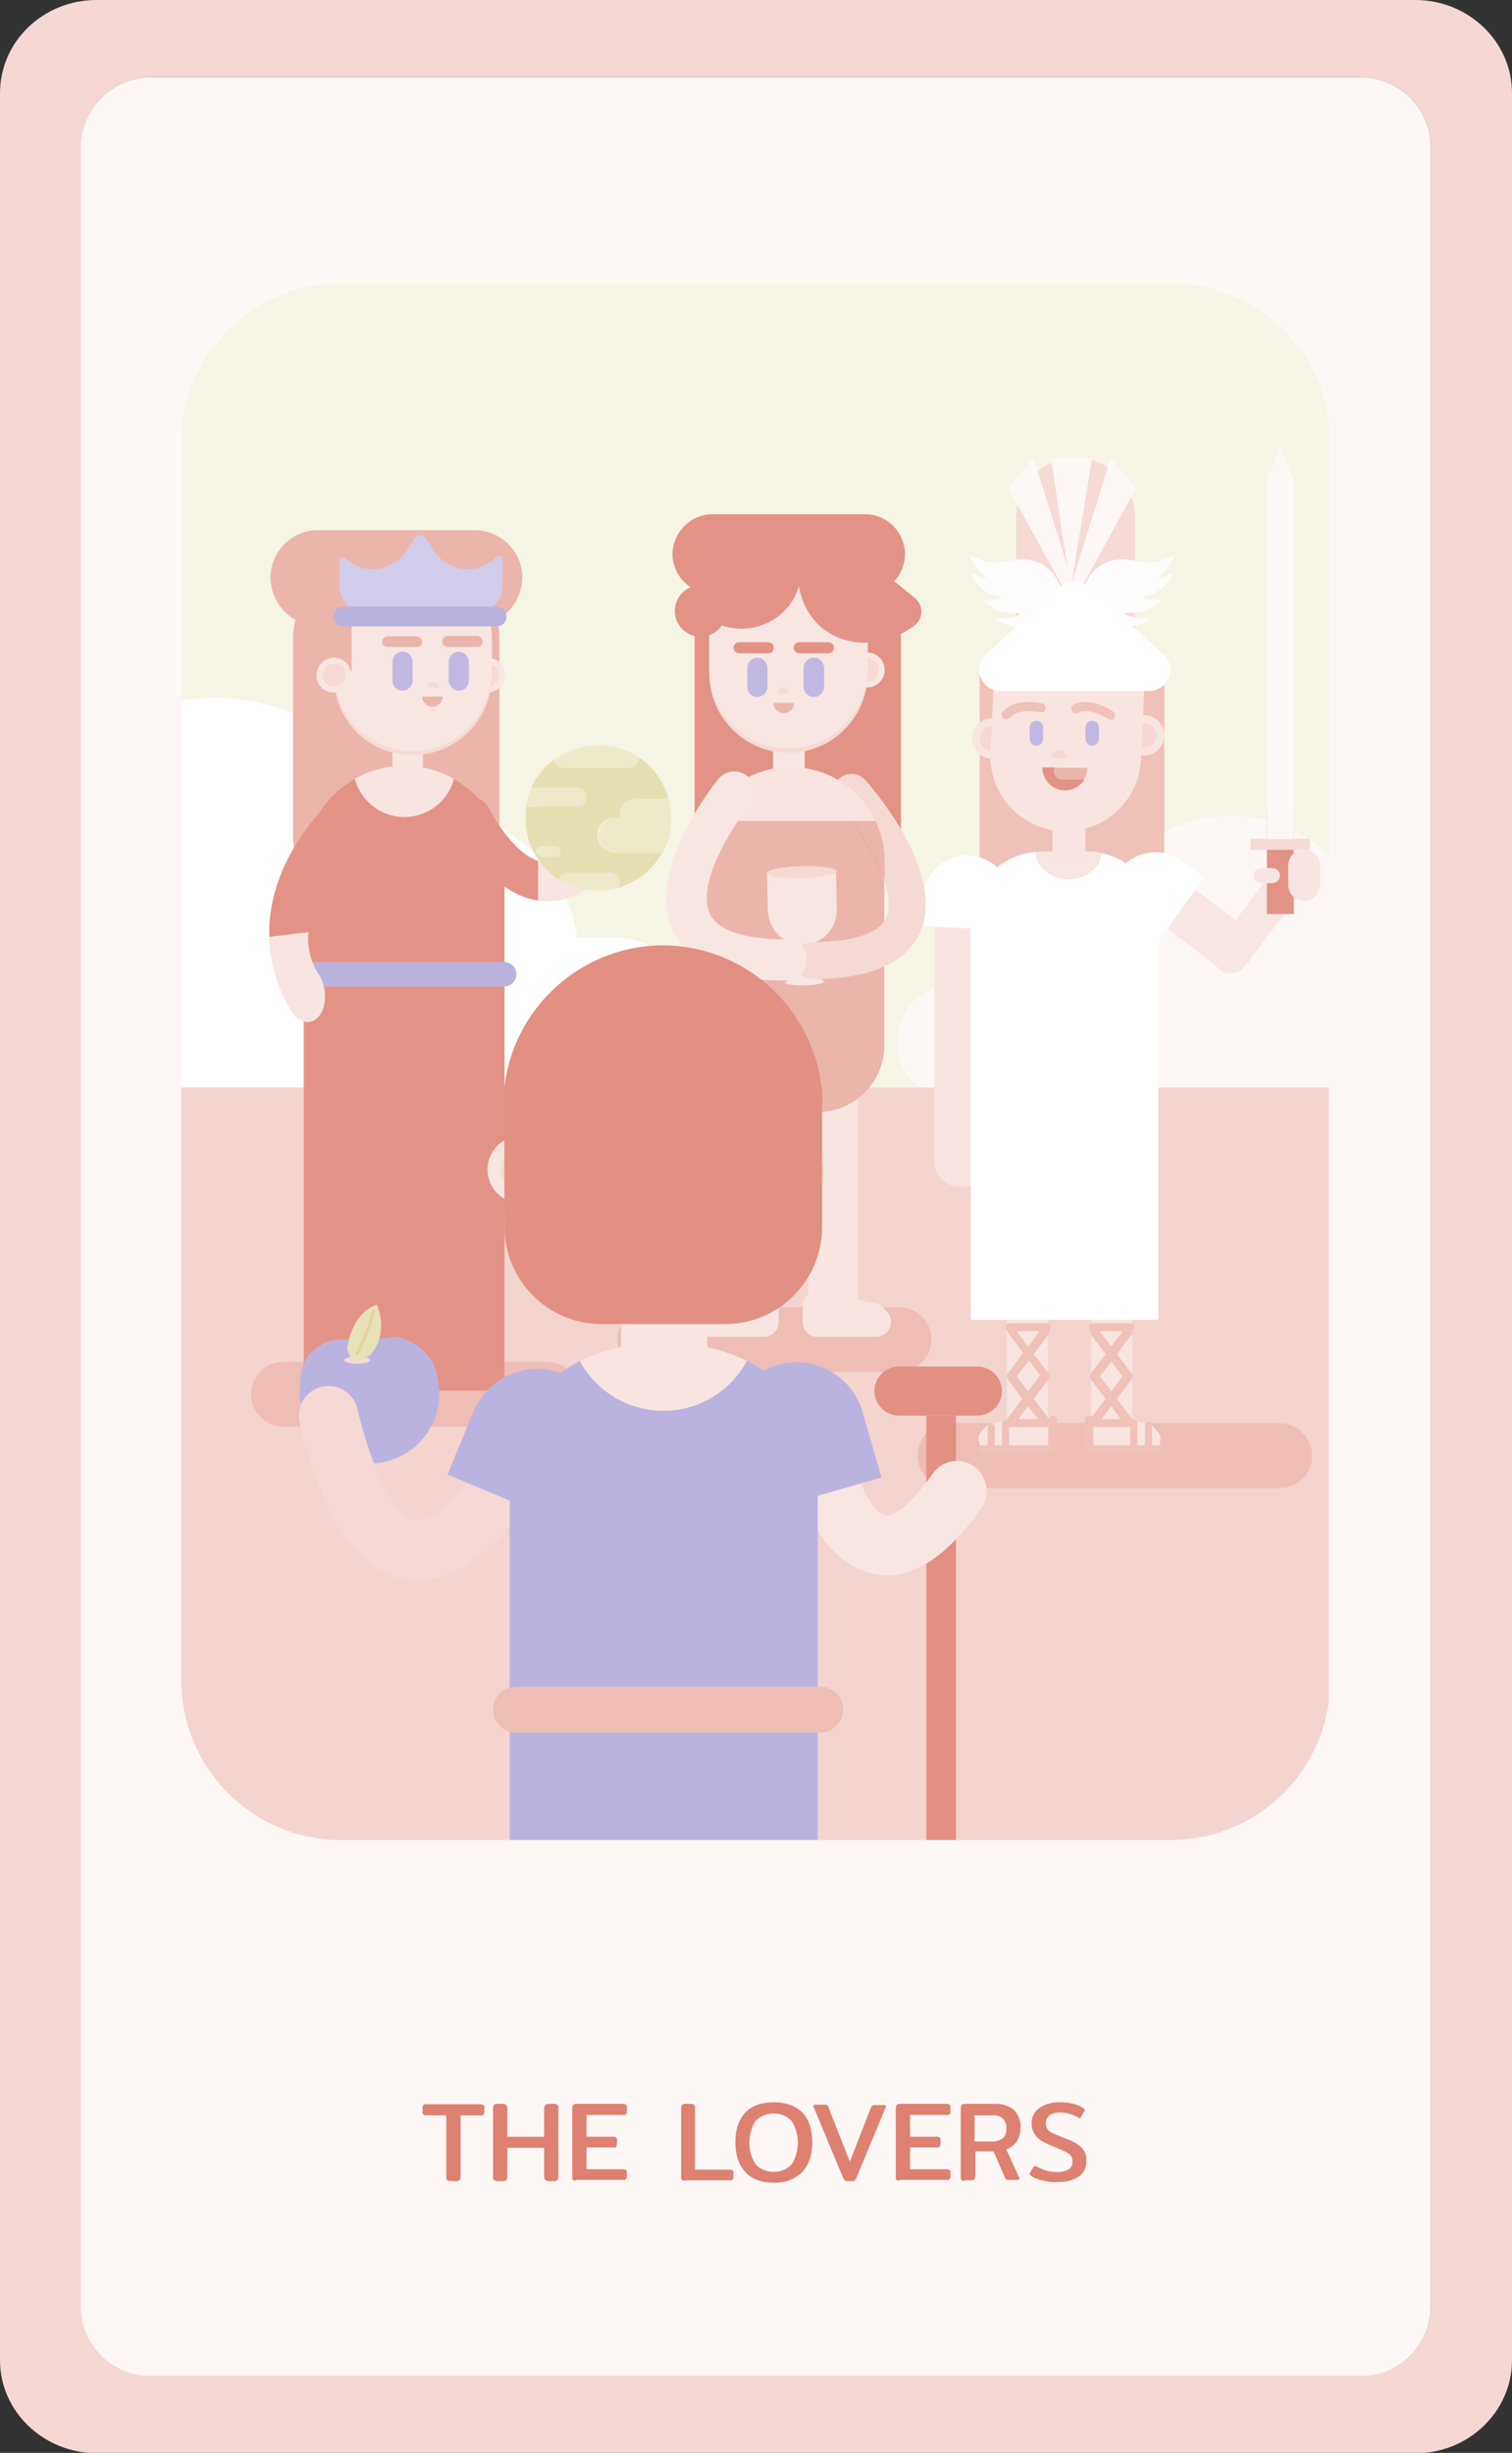 <?xml version="1.0" encoding="utf-8"?>
<!-- Generator: Adobe Illustrator 25.2.3, SVG Export Plug-In . SVG Version: 6.00 Build 0)  -->
<svg version="1.1" id="Layer_1" xmlns="http://www.w3.org/2000/svg" xmlns:xlink="http://www.w3.org/1999/xlink" x="0px" y="0px"
	 viewBox="0 0 381.8 619.1" style="enable-background:new 0 0 381.8 619.1;" xml:space="preserve">
<rect x="0" y="0" width="381.8" height="619.1" fill="#333333" stroke="none"/>
<style type="text/css">
	.st0{fill:#F5D8D3;}
	.st1{fill:#FDF7F6;}
	.st2{fill:#DE8171;}
	.st3{clip-path:url(#SVGID_2_);}
	.st4{fill:#F6F4E5;}
	.st5{fill:#FFFFFF;}
	.st6{fill:#F4D4CF;}
	.st7{fill:none;}
	.st8{fill:#EEBDB5;}
	.st9{fill:#F8E5E1;}
	.st10{fill:#EFC1B9;}
	.st11{fill:#F8E6E3;}
	.st12{fill:#E39385;}
	.st13{fill:#F5D9D4;}
	.st14{fill:#C0B8E1;}
	.st15{fill:#ECB5AB;}
	.st16{fill:#F5DAD6;}
	.st17{fill:#FEFCFC;}
	.st18{fill:#BBB3DF;}
	.st19{fill:#E6DFB2;}
	.st20{fill:#EEE9CA;}
	.st21{fill:#D1CCEA;}
	.st22{fill:#E8E2B8;}
	.st23{fill:#DED69B;}
	.st24{fill:#E29082;}
</style>
<g id="Layer_2_1_">
	<g id="Layer_1-2">
		<path class="st0" d="M381.8,23.5v572.2c0,12.9-10.9,23.5-24.4,23.5h-333C10.9,619.1,0,608.6,0,595.7V23.5C0,10.5,10.9,0,24.4,0
			h333C370.8,0,381.8,10.5,381.8,23.5z M361.3,582.1v-545c0-9.7-7.9-17.6-17.6-17.6H38c-9.7,0-17.5,7.9-17.5,17.6v545
			c0,9.7,7.9,17.5,17.5,17.5h305.7C353.4,599.6,361.3,591.8,361.3,582.1z"/>
		<path class="st1" d="M38,19.5h305.7c9.7,0,17.6,7.9,17.6,17.6v545c0,9.7-7.9,17.6-17.6,17.6H38c-9.7,0-17.6-7.9-17.6-17.6v-545
			C20.5,27.4,28.3,19.5,38,19.5z"/>
		<path class="st2" d="M112.9,550.2c-0.2-0.2-0.3-0.5-0.2-0.8v-15.5h-5c-0.3,0-0.6,0-0.8-0.2c-0.2-0.2-0.2-0.5-0.2-0.8v-0.8
			c0-0.3,0-0.6,0.2-0.8s0.5-0.3,0.8-0.2h13.6c0.3,0,0.6,0.1,0.8,0.2c0.2,0.2,0.3,0.5,0.2,0.8v0.8c0,0.3-0.1,0.6-0.2,0.8
			c-0.2,0.2-0.5,0.3-0.8,0.2h-5v15.5c0,0.3-0.1,0.5-0.2,0.8c-0.2,0.2-0.5,0.3-0.8,0.3h-1.5C113.4,550.5,113.1,550.4,112.9,550.2z"/>
		<path class="st2" d="M124.7,550.2c-0.2-0.2-0.3-0.5-0.2-0.8v-17.3c0-0.3,0.1-0.6,0.2-0.8c0.2-0.2,0.5-0.3,0.8-0.3h1.5
			c0.3,0,0.6,0.1,0.8,0.3c0.2,0.2,0.3,0.5,0.3,0.8v7.2h9.3v-7.2c0-0.3,0.1-0.6,0.3-0.8s0.5-0.3,0.8-0.3h1.5c0.3,0,0.6,0.1,0.8,0.3
			s0.3,0.5,0.2,0.8v17.3c0,0.3-0.1,0.5-0.2,0.8c-0.2,0.2-0.5,0.3-0.8,0.3h-1.5c-0.3,0-0.6-0.1-0.8-0.3s-0.3-0.5-0.3-0.8v-7.3h-9.3
			v7.3c0,0.3-0.1,0.5-0.2,0.8c-0.2,0.2-0.5,0.3-0.8,0.3h-1.5C125.2,550.5,125,550.4,124.7,550.2z"/>
		<path class="st2" d="M144.7,550.2c-0.2-0.2-0.3-0.5-0.2-0.8v-17.3c0-0.3,0.1-0.6,0.2-0.8c0.2-0.2,0.5-0.3,0.8-0.3h11.8
			c0.3,0,0.6,0.1,0.8,0.2c0.2,0.2,0.2,0.5,0.2,0.8v0.8c0,0.3,0,0.6-0.2,0.8s-0.5,0.3-0.8,0.2h-9.2v5.5h6.7c0.5-0.1,0.9,0.2,1,0.6
			c0,0.1,0,0.2,0,0.4v0.7c0,0.3-0.1,0.6-0.2,0.8c-0.2,0.2-0.5,0.3-0.8,0.2h-6.7v5.5h9.2c0.3,0,0.6,0.1,0.8,0.2
			c0.2,0.2,0.2,0.5,0.2,0.8v0.8c0,0.3-0.1,0.5-0.2,0.7c-0.2,0.2-0.5,0.3-0.8,0.2h-11.8C145.2,550.5,144.9,550.4,144.7,550.2z"/>
		<path class="st2" d="M172.2,550.2c-0.2-0.2-0.3-0.5-0.2-0.8v-17.3c0-0.3,0.1-0.6,0.2-0.8c0.2-0.2,0.5-0.3,0.8-0.3h1.5
			c0.3,0,0.6,0.1,0.8,0.3s0.3,0.5,0.2,0.8v15.5h8.7c0.3,0,0.6,0.1,0.8,0.2c0.2,0.2,0.3,0.5,0.2,0.8v0.8c0,0.3-0.1,0.5-0.2,0.7
			c-0.2,0.2-0.5,0.3-0.8,0.2H173C172.7,550.5,172.4,550.4,172.2,550.2z"/>
		<path class="st2" d="M188.2,548.2c-1.7-1.8-2.5-4.2-2.5-7.5c0-3.2,0.8-5.7,2.5-7.5s4.1-2.6,7.2-2.6s5.5,0.9,7.2,2.6
			s2.5,4.2,2.5,7.5s-0.9,5.7-2.5,7.5c-1.9,1.9-4.5,2.8-7.2,2.7C192.2,550.9,189.8,550,188.2,548.2z M199.9,546.3
			c2.1-3.4,2.1-7.6,0-11c-2.5-2.5-6.6-2.5-9.1,0c-2.1,3.4-2.1,7.6,0,11C193.3,548.8,197.4,548.8,199.9,546.3L199.9,546.3z"/>
		<path class="st2" d="M213.3,550.3c-0.2-0.2-0.3-0.4-0.4-0.6l-7.4-17.8c-0.1-0.1-0.1-0.2-0.1-0.3s0-0.2,0.1-0.3s0.2-0.1,0.4-0.1
			h2.4c0.2,0,0.4,0,0.6,0.2c0.2,0.1,0.3,0.3,0.3,0.5l5.4,13.7l5.3-13.6c0.1-0.2,0.2-0.3,0.3-0.5c0.2-0.1,0.4-0.2,0.6-0.2h2.4
			c0.1,0,0.3,0,0.4,0.1c0.1,0.1,0.1,0.2,0.1,0.3s0,0.2-0.1,0.3l-7.4,17.8c-0.1,0.2-0.2,0.4-0.4,0.6c-0.2,0.1-0.4,0.2-0.6,0.1h-1.5
			C213.7,550.5,213.5,550.4,213.3,550.3z"/>
		<path class="st2" d="M226.4,550.2c-0.2-0.2-0.3-0.5-0.2-0.8v-17.3c0-0.3,0.1-0.6,0.2-0.8c0.2-0.2,0.5-0.3,0.8-0.3H239
			c0.3,0,0.6,0.1,0.8,0.2c0.2,0.2,0.2,0.5,0.2,0.8v0.8c0,0.3,0,0.6-0.2,0.8s-0.5,0.3-0.8,0.2h-9.2v5.5h6.7c0.3,0,0.6,0,0.8,0.2
			s0.3,0.5,0.2,0.8v0.7c0,0.3-0.1,0.6-0.2,0.8c-0.2,0.2-0.5,0.3-0.8,0.2h-6.7v5.5h9.2c0.3,0,0.6,0.1,0.8,0.2
			c0.2,0.2,0.3,0.5,0.2,0.8v0.8c0,0.3-0.1,0.5-0.2,0.7c-0.2,0.2-0.5,0.3-0.8,0.2h-11.8C227,550.5,226.7,550.4,226.4,550.2z"/>
		<path class="st2" d="M242.8,550.2c-0.2-0.2-0.3-0.5-0.2-0.8v-17.3c0-0.3,0.1-0.6,0.2-0.8c0.2-0.2,0.5-0.3,0.8-0.3h7.4
			c1.8-0.1,3.6,0.4,5,1.5c1.2,1.2,1.8,2.9,1.7,4.5c0,1.2-0.3,2.4-0.9,3.4c-0.7,1-1.6,1.7-2.7,2.1l3.2,7c0.1,0.1,0.1,0.2,0.1,0.3
			c0,0.3-0.2,0.4-0.5,0.4h-2.3c-0.2,0-0.4,0-0.5-0.1s-0.2-0.2-0.3-0.4l-2.9-6.7h-4.6v6.2c0,0.3-0.1,0.5-0.2,0.8
			c-0.2,0.2-0.5,0.3-0.8,0.3h-1.5C243.3,550.5,243,550.4,242.8,550.2z M250.3,540.5c1,0.1,2.1-0.2,2.9-0.8c0.7-0.6,1-1.6,0.9-2.5
			c0.1-0.9-0.2-1.8-0.9-2.5c-0.7-0.6-1.7-0.9-2.6-0.8h-4.5v6.6H250.3z"/>
		<path class="st2" d="M263.5,550.4c-1.1-0.2-2.2-0.6-3.1-1.2c-0.2-0.2-0.4-0.3-0.4-0.5c0-0.1,0-0.2,0.1-0.3l0.9-1.5
			c0.1-0.2,0.2-0.2,0.3-0.2c0.1,0,0.3,0.1,0.4,0.1c0.8,0.4,1.6,0.8,2.4,1c0.9,0.3,1.9,0.4,2.8,0.4c1,0.1,2-0.2,2.9-0.6
			c0.7-0.5,1.1-1.2,1-2.1c0-0.5-0.1-1-0.4-1.4s-0.7-0.7-1.1-0.9c-0.5-0.2-1.2-0.6-2.3-1l-0.7-0.3c-1-0.4-2.1-0.9-3-1.4
			c-0.8-0.4-1.5-1.1-2-1.8c-0.5-0.8-0.8-1.7-0.8-2.7c-0.1-1.6,0.7-3.1,2-4c1.5-1,3.4-1.5,5.2-1.4c1.1,0,2.3,0.1,3.4,0.4
			c0.9,0.2,1.7,0.6,2.5,1.1c0.2,0.2,0.3,0.3,0.3,0.5c0,0.1,0,0.2-0.1,0.3l-0.9,1.5c-0.1,0.2-0.2,0.2-0.3,0.2c-0.1,0-0.3-0.1-0.4-0.2
			c-1.4-0.8-2.9-1.2-4.5-1.2c-0.9-0.1-1.9,0.2-2.7,0.7c-1,0.9-1.2,2.3-0.5,3.5c0.3,0.4,0.7,0.7,1.1,0.9c0.5,0.2,1.3,0.6,2.4,1
			l0.7,0.3c1.1,0.4,2.2,0.9,3.2,1.5c0.7,0.4,1.4,1,1.8,1.7c0.5,0.8,0.7,1.7,0.6,2.7c0.1,1.5-0.6,2.9-1.8,3.8c-1.5,1-3.4,1.5-5.2,1.4
			C266.2,550.9,264.8,550.7,263.5,550.4z"/>
		<g>
			<g>
				<defs>
					<path id="SVGID_1_" d="M86.1,71.5h209.5c22.2,0,40.3,18,40.3,40.3v312.3c0,22.2-18,40.3-40.3,40.3H86.1
						c-22.2,0-40.3-18-40.3-40.3V111.8C45.9,89.6,63.9,71.5,86.1,71.5z"/>
				</defs>
				<clipPath id="SVGID_2_">
					<use xlink:href="#SVGID_1_"  style="overflow:visible;"/>
				</clipPath>
				<g class="st3">
					<rect x="45.1" y="28" class="st4" width="290.4" height="482.6"/>
					<path class="st5" d="M-6.6,236.6h162c10.1,0,18.3,8.2,18.3,18.3v4.2c0,10.1-8.2,18.3-18.3,18.3h-162
						c-10.1,0-18.3-8.2-18.3-18.3v-4.2C-24.9,244.7-16.7,236.6-6.6,236.6z"/>
					<circle class="st5" cx="54.2" cy="226.7" r="50.6"/>
					<circle class="st5" cx="109.9" cy="241.2" r="36.1"/>
					<path class="st1" d="M352.2,277.3H240.9c-7.9,0-14.4-6.4-14.4-14.4l0,0c0-7.9,6.4-14.4,14.4-14.4h111.4
						c7.9,0,14.4,6.4,14.4,14.4l0,0C366.6,270.9,360.2,277.3,352.2,277.3z"/>
					<circle class="st1" cx="310.7" cy="241.6" r="35.7"/>
					<circle class="st1" cx="272.2" cy="252.6" r="25.5"/>
					<rect x="45.1" y="274.5" class="st6" width="290.4" height="198.9"/>
					<rect x="45.1" y="28" class="st7" width="290.4" height="482.6"/>
					<path class="st8" d="M138.1,360.1H71.6c-4.5,0-8.2-3.7-8.2-8.2l0,0c0-4.5,3.7-8.2,8.2-8.2h66.5c4.5,0,8.2,3.7,8.2,8.2l0,0
						C146.3,356.4,142.7,360.1,138.1,360.1z"/>
					<path class="st8" d="M323.1,375.6h-83.2c-4.5,0-8.2-3.7-8.2-8.2l0,0c0-4.5,3.7-8.2,8.2-8.2h83.2c4.5,0,8.2,3.7,8.2,8.2l0,0
						C331.4,371.9,327.7,375.6,323.1,375.6z"/>
					<path class="st8" d="M227,346.3h-62.9c-4.5,0-8.2-3.7-8.2-8.2l0,0c0-4.5,3.7-8.2,8.2-8.2H227c4.5,0,8.2,3.7,8.2,8.2l0,0
						C235.2,342.6,231.5,346.3,227,346.3z"/>
					<path class="st9" d="M242.6,299.6c-3.7,0-6.7-3-6.7-6.7l0,0v-60.1c0-3.7,3-6.7,6.7-6.7s6.7,3,6.7,6.7l0,0v60.1
						C249.3,296.6,246.3,299.6,242.6,299.6L242.6,299.6z"/>
					<path class="st9" d="M247.9,361.2l0.8-0.9c0.4-0.5,1-0.9,1.7-1l3.8-0.8c0-0.1,0-0.1,0-0.2v-27.5c0-2.9,2.4-5.2,5.2-5.2
						c2.9,0,5.2,2.3,5.2,5.2v26.6c0.8,0.6,1.2,1.5,1.2,2.5v3.4c0,1.7-1.4,3.1-3.1,3.1l0,0h-12.5c-1.7,0-3.1-1.4-3.1-3.1
						C247.1,362.5,247.3,361.8,247.9,361.2z"/>
					<path class="st10" d="M264.3,336h-9.4c-0.6,0-1-0.4-1-1l0,0c0-0.6,0.4-1,1-1h9.4c0.6,0,1,0.4,1,1l0,0
						C265.3,335.6,264.8,336,264.3,336z"/>
					<path class="st10" d="M254.7,348.2L254.7,348.2c-0.5-0.4-0.6-1.1-0.2-1.6l8.4-11.1c0.4-0.5,1.1-0.6,1.6-0.2l0,0
						c0.5,0.4,0.6,1.1,0.2,1.6l-8.4,11.1C255.9,348.5,255.2,348.6,254.7,348.2z"/>
					<path class="st10" d="M264.6,348.1L264.6,348.1c0.4-0.3,0.5-0.9,0.2-1.4l0,0l-8.5-11.3c-0.3-0.4-1-0.5-1.4-0.2l0,0l0,0
						c-0.4,0.3-0.5,0.9-0.2,1.4l0,0l8.5,11.3C263.5,348.4,264.1,348.5,264.6,348.1L264.6,348.1z"/>
					<path class="st10" d="M254.7,359.5L254.7,359.5c-0.5-0.4-0.6-1.1-0.2-1.6l8.4-11.1c0.4-0.5,1.1-0.6,1.6-0.2l0,0
						c0.5,0.4,0.6,1.1,0.2,1.6l-8.4,11.1C255.9,359.8,255.2,359.9,254.7,359.5z"/>
					<path class="st10" d="M264.5,359.5L264.5,359.5c0.5-0.4,0.6-1.1,0.2-1.6l-8.4-11.1c-0.4-0.5-1.1-0.6-1.6-0.2l0,0
						c-0.5,0.4-0.6,1.1-0.2,1.6l8.4,11.1C263.3,359.8,264,359.9,264.5,359.5z"/>
					<path class="st10" d="M250.3,365.9L250.3,365.9c-0.5,0-0.9-0.4-0.9-0.9v-4.8c0-0.5,0.4-0.9,0.9-0.9l0,0c0.5,0,0.9,0.4,0.9,0.9
						v4.8C251.2,365.5,250.8,365.9,250.3,365.9z"/>
					<path class="st10" d="M253.9,365.9L253.9,365.9c-0.5,0-0.9-0.4-0.9-0.9v-5.6c0-0.5,0.4-0.9,0.9-0.9l0,0c0.5,0,0.9,0.4,0.9,0.9
						v5.6C254.9,365.5,254.5,365.9,253.9,365.9z"/>
					<path class="st10" d="M263.9,360.2H255c-0.6,0-1-0.4-1-1l0,0c0-0.6,0.4-1,1-1h8.9c0.6,0,1,0.4,1,1l0,0
						C264.9,359.8,264.5,360.2,263.9,360.2L263.9,360.2z"/>
					<path class="st10" d="M248,366.8h17.8c0.5,0,1-0.5,1-1l0,0c0-0.5-0.4-0.9-1-1H248c-0.5,0-0.9,0.4-0.9,1l0,0
						C247,366.3,247.5,366.7,248,366.8z"/>
					<path class="st9" d="M275.5,357.4v-26.6c0-2.9,2.3-5.2,5.2-5.2c2.9,0,5.2,2.3,5.2,5.2l0,0v27.5c0,0.1,0,0.1,0,0.2l3.8,0.8
						c0.6,0.1,1.2,0.5,1.7,1l0.8,0.9c1.2,1.3,1.1,3.3-0.2,4.4c-0.6,0.5-1.3,0.8-2.1,0.8h-12.5c-1.7,0-3.1-1.4-3.1-3.1v-3.4
						C274.3,358.9,274.7,358,275.5,357.4z"/>
					<path class="st10" d="M276,336h9.4c0.6,0,1-0.4,1-1l0,0c0-0.6-0.4-1-1-1H276c-0.6,0-1,0.4-1,1l0,0C275,335.6,275.4,336,276,336
						z"/>
					<path class="st10" d="M285.5,348.2L285.5,348.2c0.5-0.4,0.6-1.1,0.2-1.6l-8.4-11.1c-0.4-0.5-1.1-0.6-1.6-0.2l0,0
						c-0.5,0.4-0.6,1.1-0.2,1.6l8.4,11.1C284.3,348.5,285,348.6,285.5,348.2z"/>
					<path class="st10" d="M275.7,348.2L275.7,348.2c-0.5-0.4-0.6-1.1-0.2-1.6l8.4-11.1c0.4-0.5,1.1-0.6,1.6-0.2l0,0
						c0.5,0.4,0.6,1.1,0.2,1.6l-8.4,11.1C276.9,348.5,276.2,348.6,275.7,348.2z"/>
					<path class="st10" d="M285.5,359.5L285.5,359.5c0.5-0.4,0.6-1.1,0.2-1.6l-8.4-11.1c-0.4-0.5-1.1-0.6-1.6-0.2l0,0
						c-0.5,0.4-0.6,1.1-0.2,1.6l8.4,11.1C284.3,359.8,285,359.9,285.5,359.5z"/>
					<path class="st10" d="M275.7,359.5L275.7,359.5c-0.5-0.4-0.6-1.1-0.2-1.6l8.4-11.1c0.4-0.5,1.1-0.6,1.6-0.2l0,0
						c0.5,0.4,0.6,1.1,0.2,1.6l-8.4,11.1C277,359.8,276.2,359.9,275.7,359.5z"/>
					<path class="st10" d="M290,365.4L290,365.4c0.5,0,0.9-0.4,0.9-0.9v-4.8c0-0.5-0.4-0.9-0.9-0.9l0,0c-0.5,0-0.9,0.4-0.9,0.9v4.8
						C289.1,365,289.5,365.4,290,365.4z"/>
					<path class="st10" d="M286.3,365.4L286.3,365.4c0.5,0,0.9-0.4,0.9-0.9v-5.3c0-0.5-0.4-0.9-0.9-0.9l0,0c-0.5,0-0.9,0.4-0.9,0.9
						v5.3C285.4,365,285.8,365.4,286.3,365.4z"/>
					<path class="st10" d="M276.4,360.2h8.9c0.6,0,1-0.4,1-1l0,0c0-0.6-0.4-1-1-1h-8.9c-0.6,0-1,0.4-1,1l0,0
						C275.4,359.8,275.8,360.2,276.4,360.2z"/>
					<path class="st10" d="M274.8,366.8h17.8c0.5,0,1-0.5,1-1l0,0c0-0.5-0.4-0.9-1-1h-17.8c-0.5,0-1,0.4-1,1l0,0
						C273.8,366.3,274.2,366.8,274.8,366.8z"/>
					<path class="st10" d="M275,366.7L275,366.7c-0.6,0-1.1-0.5-1.1-1.1v-7.2c0-0.6,0.5-1.1,1.1-1.1l0,0c0.6,0,1.1,0.5,1.1,1.1v7.2
						C276.1,366.3,275.6,366.7,275,366.7z"/>
					<path class="st10" d="M265.8,366.8L265.8,366.8c0.6,0,1.1-0.5,1.1-1.1v-7.3c0-0.6-0.5-1.1-1.1-1.1l0,0l0,0
						c-0.6,0-1.1,0.5-1.1,1.1v7.3C264.8,366.3,265.2,366.8,265.8,366.8z"/>
					<path class="st11" d="M315.5,242.5L315.5,242.5c2-2.7,1.5-6.5-1.2-8.5l-11.3-8.6c-2.7-2-6.5-1.5-8.5,1.2l0,0
						c-2,2.7-1.5,6.5,1.2,8.5l11.3,8.6C309.7,245.7,313.5,245.2,315.5,242.5z"/>
					<path class="st11" d="M328.4,217.9L328.4,217.9c-2-1.5-4.7-1.1-6.2,0.9l-15,19.8c-1.5,2-1.1,4.8,0.9,6.2l0,0
						c2,1.5,4.7,1.1,6.2-0.9l15-19.8C330.8,222.2,330.4,219.4,328.4,217.9z"/>
					<rect x="319.9" y="204.8" class="st12" width="6.8" height="25.9"/>
					<rect x="315.8" y="211.7" class="st13" width="14.9" height="2.8"/>
					<rect x="319.9" y="121.3" class="st1" width="6.8" height="90.5"/>
					<polygon class="st1" points="319.9,121.3 323.3,112.8 326.7,121.3 					"/>
					<rect x="247.4" y="167.5" class="st10" width="46.6" height="57.6"/>
					<path class="st5" d="M285.3,235.3c-5-3.6-6.2-10.5-2.7-15.5l0,0c3.6-5,10.5-6.2,15.5-2.7l6,4.2l-12.8,18.1L285.3,235.3z"/>
					<path class="st9" d="M318.4,222.9h2.9c1,0,1.9-0.8,1.9-1.9l0,0l0,0c0-1-0.8-1.9-1.9-1.9h-2.9c-1,0-1.9,0.8-1.9,1.9l0,0l0,0
						C316.6,222.1,317.4,222.9,318.4,222.9L318.4,222.9z"/>
					<path class="st9" d="M329.3,227.4L329.3,227.4c2.2,0,4-1.8,4-4v-5c0-2.2-1.8-4-4-4l0,0c-2.2,0-4,1.8-4,4v5
						C325.3,225.6,327.1,227.4,329.3,227.4z"/>
					<path class="st5" d="M278.1,215.3c-0.2,3.7-3.9,6.6-8.3,6.6s-8.3-3.1-8.3-6.9c-9.3,0.8-16.4,8.6-16.4,17.9v100.2h47.4V232.9
						C292.4,224.4,286.4,217,278.1,215.3z"/>
					<path class="st11" d="M269.8,221.9c4.5,0,8.1-2.9,8.3-6.6c-1.2-0.3-2.5-0.4-3.7-0.4H263c-0.5,0-1,0-1.5,0.1
						C261.5,218.8,265.2,221.9,269.8,221.9z"/>
					<path class="st5" d="M255.3,227.5c0.3-6.1-4.5-11.3-10.6-11.6l0,0c-6.1-0.3-11.3,4.5-11.6,10.6l-0.4,7.3l22.2,1L255.3,227.5z"
						/>
					<path class="st9" d="M245.4,186.4c0,2.8,2.3,5.1,5.1,5.1s5.1-2.3,5.1-5.1s-2.3-5.1-5.1-5.1
						C247.7,181.3,245.4,183.6,245.4,186.4z"/>
					<path class="st0" d="M247.4,186.4c0,1.7,1.4,3.1,3.1,3.1s3.1-1.4,3.1-3.1s-1.4-3.1-3.1-3.1S247.4,184.7,247.4,186.4
						L247.4,186.4z"/>
					<path class="st9" d="M283.8,185.6c0,2.8,2.3,5.1,5.1,5.1s5.1-2.3,5.1-5.1s-2.3-5.1-5.1-5.1l0,0
						C286.1,180.5,283.8,182.8,283.8,185.6z"/>
					<path class="st0" d="M285.8,185.6c0,1.7,1.4,3.1,3.1,3.1s3.1-1.4,3.1-3.1c0-1.7-1.4-3.1-3.1-3.1l0,0
						C287.2,182.5,285.8,183.9,285.8,185.6z"/>
					<path class="st9" d="M268.2,209.8L268.2,209.8c10.5,0.5,19.4-7.6,19.9-18.1l0.9-18.9c0.5-10.5-7.6-19.4-18-19.9l0,0
						c-10.5-0.5-19.5,7.6-20,18.1l-0.9,18.9C249.6,200.4,257.7,209.3,268.2,209.8z"/>
					<path class="st14" d="M275.8,188.2L275.8,188.2c0.9,0,1.7-0.8,1.7-1.7v-2.9c0-0.9-0.8-1.7-1.7-1.7l0,0c-0.9,0-1.7,0.8-1.7,1.7
						l0,0v2.9C274.1,187.4,274.9,188.2,275.8,188.2L275.8,188.2z"/>
					<path class="st14" d="M261.7,188.2L261.7,188.2c0.9,0,1.7-0.8,1.7-1.7l0,0v-2.9c0-0.9-0.8-1.7-1.7-1.7l0,0
						c-0.9,0-1.7,0.8-1.7,1.7v2.9C260,187.4,260.7,188.2,261.7,188.2z"/>
					<path class="st10" d="M280.5,181.7c-0.2,0-0.4-0.1-0.6-0.2c-5.1-3.2-7.6-1.6-7.6-1.6c-0.5,0.3-1.2,0.2-1.6-0.4
						c-0.3-0.5-0.2-1.1,0.2-1.5c0.1-0.1,3.6-2.6,10.1,1.5c0.5,0.3,0.7,1,0.4,1.5C281.3,181.5,280.9,181.7,280.5,181.7L280.5,181.7z"
						/>
					<path class="st10" d="M254.1,181.5c-0.6,0-1.2-0.5-1.2-1.1c0-0.2,0.1-0.4,0.2-0.6c0.1-0.2,2.4-3.7,10-2.3
						c0.6,0.1,1,0.7,0.9,1.4c-0.1,0.6-0.7,1-1.3,0.9c-6-1.1-7.6,1.2-7.6,1.3C254.8,181.3,254.5,181.5,254.1,181.5z"/>
					<path class="st0" d="M267.4,189.3c-1.1,0-2,0.9-2,2h3.9C269.3,190.2,268.4,189.3,267.4,189.3z"/>
					<rect x="265.8" y="207.2" class="st9" width="8.3" height="11.4"/>
					<path class="st12" d="M268.4,196.7c-1.2,0-2.2-1-2.2-2.2c0-0.3,0.1-0.5,0.2-0.8h-3.2c0,3.2,2.6,5.8,5.7,5.8c2.1,0,4-1.1,5-2.9
						c-0.2,0-0.3,0.1-0.5,0.1L268.4,196.7z"/>
					<path class="st15" d="M266.3,193.8c-0.1,0.3-0.2,0.5-0.2,0.8c0,1.2,1,2.2,2.2,2.2h5c0.2,0,0.3,0,0.5-0.1
						c0.5-0.9,0.8-1.9,0.8-2.9H266.3z"/>
					<path class="st16" d="M271.6,115.6L271.6,115.6c8.3,0,15,6.7,15,15l0,0v39.7l0,0h-30l0,0v-39.6
						C256.5,122.3,263.2,115.6,271.6,115.6C271.5,115.5,271.5,115.5,271.6,115.6z"/>
					<path class="st17" d="M268.3,154.8V150c0,0,0,0,0-0.1c-0.1-0.4-1.2-5.7-5.8-7.8c-6.6-2.9-10,2.4-17.1-1.9
						c-0.1-0.1-0.3,0-0.4,0.1c0,0.1,0,0.2,0,0.2c0.7,2,2,3.7,3.7,4.9c0.1,0.1,0.2,0.2,0.1,0.4s-0.2,0.2-0.4,0.1
						c-0.9-0.3-1.8-0.7-2.6-1.2c-0.1-0.1-0.3-0.1-0.4,0.1c-0.1,0.1-0.1,0.2,0,0.3c0.6,1.6,2.3,4.5,7.1,5.5c0.2,0,0.3,0.2,0.2,0.4
						c0,0.1-0.1,0.2-0.2,0.2c-1.3,0.3-2.6,0.3-3.8,0.2c-0.2,0-0.3,0.1-0.3,0.2c0,0.1,0,0.2,0.1,0.2c1,1.1,3.6,3.2,8.6,2.9
						c0.2,0,0.3,0.1,0.3,0.3c0,0.1-0.1,0.2-0.2,0.3c-1.7,0.7-3.6,1-5.4,0.8c-0.2,0-0.3,0.1-0.3,0.2c0,0.1,0,0.3,0.2,0.3
						c3.1,1.6,10.8,4.5,16.9-1.7C268.2,155,268.3,154.9,268.3,154.8z"/>
					<path class="st17" d="M273.2,154.8v-4.9c0.1-0.4,1.2-5.7,5.8-7.8c6.6-2.9,10,2.4,17.1-1.9c0.1-0.1,0.3,0,0.4,0.1
						c0,0.1,0,0.2,0,0.2c-0.7,2-2,3.7-3.7,4.9c-0.1,0.1-0.2,0.3-0.1,0.4c0.1,0.1,0.2,0.2,0.3,0.1c0.9-0.3,1.8-0.7,2.6-1.2
						c0.1-0.1,0.3-0.1,0.4,0s0.1,0.2,0,0.3c-0.6,1.6-2.3,4.5-7,5.5c-0.2,0-0.3,0.2-0.2,0.4c0,0.1,0.1,0.2,0.2,0.2
						c1.3,0.3,2.6,0.3,3.9,0.2c0.2,0,0.3,0.1,0.3,0.2c0,0.1,0,0.2-0.1,0.2c-1,1.1-3.6,3.2-8.6,2.9c-0.2,0-0.3,0.1-0.3,0.3
						c0,0.1,0.1,0.2,0.2,0.3c1.7,0.7,3.6,1,5.5,0.8c0.2,0,0.3,0.1,0.3,0.3c0,0.1-0.1,0.2-0.2,0.3c-3.1,1.6-10.8,4.5-16.9-1.7
						C273.2,154.9,273.2,154.9,273.2,154.8z"/>
					<polygon class="st1" points="269.1,149.5 254.6,123.2 261,115.6 271.6,149.5 					"/>
					<polygon class="st1" points="272.4,149.5 286.9,123.2 280.5,115.6 269.9,149.5 					"/>
					<path class="st1" d="M270.5,147.7c-0.6-0.9-5.1-32.1-5.1-32.1h10.4L270.5,147.7z"/>
					<path class="st5" d="M267.7,148.1L249,165.2c-2.2,2-2.3,5.3-0.3,7.5c1,1.1,2.4,1.7,3.9,1.7h37.6c2.9,0,5.3-2.4,5.3-5.3
						c0-1.5-0.6-2.9-1.7-3.9L275,148.1C272.9,146.2,269.8,146.2,267.7,148.1z"/>
					<circle class="st11" cx="183.4" cy="209.6" r="4.4"/>
					<path class="st13" d="M186.3,209.6c0,1.6-1.3,2.9-2.9,2.9s-2.9-1.3-2.9-2.9c0-1.6,1.3-2.9,2.9-2.9l0,0
						C185,206.8,186.3,208,186.3,209.6L186.3,209.6z"/>
					<path class="st10" d="M188.7,303.6L188.7,303.6c-6.9,0-12.5-5.6-12.5-12.5v-25.2h12.5c6.9,0,12.5,5.6,12.5,12.5v12.7
						C201.2,298,195.6,303.6,188.7,303.6z"/>
					<path class="st12" d="M179.9,129.8h38.6c5.5,0,10,4.5,10,10.1l0,0c0,5.5-4.5,10-10,10h-38.6c-5.5,0-10-4.5-10.1-10l0,0
						C169.9,134.3,174.4,129.8,179.9,129.8z"/>
					<path class="st12" d="M189.4,145.9h24.1c7.8,0,14,6.3,14,14v50.6c0,7.8-6.3,14-14,14h-24.1c-7.8,0-14-6.3-14-14V160
						C175.4,152.2,181.7,145.9,189.4,145.9z"/>
					<path class="st13" d="M218.5,196.9c-1.7-1.9-4.6-2.1-6.6-0.4c-1.9,1.7-2.1,4.6-0.4,6.6l0,0c1.1,1.2,2.2,2.7,3.4,4.2h6.1
						c1.5,3.1,2.3,6.6,2.3,10.1v4.8c1.2,3.6,1.6,7,0.5,9.4c-0.1,0.3-0.3,0.6-0.5,0.9v11.4c4-1.6,7.2-4.7,9-8.5
						C239,220.6,220.6,199.2,218.5,196.9z"/>
					<path class="st11" d="M199.2,200.1L199.2,200.1c-2.2,0-4-1.8-4-4v-7.2c0-2.2,1.8-4,4-4l0,0c2.2,0,4,1.8,4,4v7.2
						C203.2,198.3,201.4,200.1,199.2,200.1z"/>
					<path class="st13" d="M199.1,141.7L199.1,141.7c11,0,20,8.9,20,20v8.3c0,11-8.9,20-20,20l0,0c-11,0-20-8.9-20-20v-8.3
						C179.1,150.6,188,141.7,199.1,141.7z"/>
					<circle class="st11" cx="219" cy="169.1" r="4.4"/>
					<path class="st13" d="M221.9,169.1c0,1.6-1.3,2.9-2.9,2.9c-1.6,0-2.9-1.3-2.9-2.9c0-1.6,1.3-2.9,2.9-2.9l0,0
						C220.6,166.3,221.9,167.6,221.9,169.1z"/>
					<path class="st11" d="M199.1,140.6L199.1,140.6c11,0,20,8.9,20,20v8.3c0,11-8.9,20-20,20l0,0c-11,0-20-8.9-20-20v-8.3
						C179.1,149.5,188,140.6,199.1,140.6z"/>
					<path class="st14" d="M205.5,175.9L205.5,175.9c-1.4,0-2.5-1.1-2.6-2.6v-4.7c0-1.4,1.1-2.5,2.6-2.6l0,0c1.4,0,2.5,1.1,2.6,2.6
						v4.7C208.1,174.8,206.9,175.9,205.5,175.9z"/>
					<path class="st14" d="M191.2,175.9L191.2,175.9c-1.4,0-2.5-1.1-2.5-2.6v-4.7c0-1.4,1.1-2.5,2.5-2.6l0,0c1.4,0,2.5,1.1,2.6,2.6
						v4.7C193.8,174.8,192.6,175.9,191.2,175.9z"/>
					<path class="st13" d="M197.8,175.1h-1.5c-0.1-0.8,0.5-1.6,1.3-1.7c0.8-0.1,1.6,0.5,1.7,1.3c0,0.1,0,0.2,0,0.3L197.8,175.1
						L197.8,175.1z"/>
					<path class="st12" d="M209.3,164.9h-7.5c-0.7,0-1.3-0.6-1.4-1.4l0,0c0-0.7,0.6-1.4,1.3-1.4l0,0h7.5c0.7,0,1.4,0.6,1.4,1.3l0,0
						l0,0C210.6,164.3,210,164.9,209.3,164.9z"/>
					<path class="st12" d="M194.1,164.9h-7.5c-0.7,0-1.3-0.6-1.4-1.4l0,0c0-0.7,0.6-1.4,1.3-1.4l0,0h7.5c0.7,0,1.4,0.6,1.4,1.3l0,0
						l0,0C195.4,164.3,194.8,164.9,194.1,164.9z"/>
					<path class="st15" d="M195.3,177.4c0,1.4,1.1,2.6,2.6,2.6c1.4,0,2.6-1.1,2.6-2.6l0,0H195.3z"/>
					<path class="st12" d="M220.7,142.5l10.4,8.5c1.8,1.5,2.1,4.2,0.6,6.1c-0.2,0.3-0.5,0.5-0.7,0.7c-7.2,5.5-16.9,6-23.4,0.7
						c-7.7-6.4-8.2-18.8-0.9-27.6c0.1-0.1,0.1-0.2,0.2-0.3L220.7,142.5z"/>
					<path class="st12" d="M187.4,143.8l12.3-8.8c4.8,6.9,3,16.3-3.8,21c-6.6,4.5-15.5,3.2-20.5-3L187.4,143.8z"/>
					<path class="st12" d="M183.4,154.2c0,3.6-2.9,6.5-6.5,6.5s-6.5-2.9-6.5-6.5s2.9-6.5,6.5-6.5l0,0
						C180.5,147.7,183.4,150.6,183.4,154.2L183.4,154.2z"/>
					<path class="st9" d="M204.1,326.7v-67.5c0.1-3.4,3-6.1,6.5-6c3.3,0.1,5.9,2.7,6,6v68.6c0,0.1,0,0.1,0,0.2l4.5,1
						c0.8,0.2,1.5,0.6,2,1.1l0.9,1c1.4,1.5,1.3,3.9-0.2,5.3c-0.7,0.6-1.6,1-2.5,1h-14.9c-2.1,0-3.7-1.7-3.7-3.7v-4
						C202.6,328.5,203.2,327.4,204.1,326.7z"/>
					<path class="st9" d="M195.1,326.7v-67.5c0-3.4-2.8-6.2-6.2-6.2s-6.2,2.8-6.2,6.2v68.6c0,0.1,0,0.1,0,0.2l-4.5,1
						c-0.8,0.2-1.5,0.6-2,1.1l-1,1c-1.4,1.5-1.3,3.9,0.3,5.3c0.7,0.6,1.6,1,2.5,1h14.9c2.1,0,3.7-1.7,3.7-3.7l0,0v-4
						C196.5,328.5,196,327.4,195.1,326.7z"/>
					<path class="st9" d="M199.6,193.6L199.6,193.6c-9.2,0-17.6,5.4-21.5,13.7h43C217.2,198.9,208.8,193.6,199.6,193.6z"/>
					<path class="st15" d="M200.4,242.4c0-2.6,2.1-4.6,4.6-4.6c6.9,0,15.4-0.9,18.3-5.3v-10.4c-2-5.3-4.9-10.4-8.4-14.9H178
						c-1.5,3.1-2.3,6.6-2.3,10.1v46.5c0,9.3,7.5,16.9,16.9,16.9l0,0h13.8c9.3,0,16.9-7.5,16.9-16.9v-19.9
						c-4.6,2.1-10.7,3.2-18.3,3.2C202.5,247.1,200.4,245,200.4,242.4z"/>
					<path class="st11" d="M193.7,220.3l0.2,9.4c0.1,4.4,3.3,8.1,7.6,8.8l0.2,6.8l-3.6,2.8c0,0,1,0.7,5.1,0.6l0,0
						c4.2-0.1,5.1-0.9,5.1-0.9l-3.8-2.5l-0.2-6.9c4.2-1,7.2-4.8,7-9.1l-0.2-9.4L193.7,220.3z"/>
					<path class="st13" d="M211.3,219.9c0,0.8-3.9,1.6-8.7,1.7s-8.8-0.5-8.8-1.3s3.9-1.6,8.7-1.7S211.2,219.1,211.3,219.9z"/>
					<path class="st13" d="M205,237.8c-2.6,0.1-4.5,2.3-4.4,4.9c0.1,2.4,2,4.3,4.4,4.4c7.6,0,13.7-1.1,18.3-3.2v-11.4
						C220.4,236.8,211.9,237.8,205,237.8z"/>
					<path class="st15" d="M223.4,217.3c0-3.5-0.8-6.9-2.3-10.1H215c3.5,4.5,6.3,9.5,8.4,14.9V217.3z"/>
					<path class="st11" d="M198.6,247.5c-15.1,0-24.7-4.1-28.6-12.3c-7.1-15,9.5-36.2,11.4-38.6c1.8-2.2,5-2.5,7.2-0.8
						s2.5,5,0.8,7.2l0,0l0,0c-3.8,4.7-13.9,19.9-10.1,27.7c2.5,5.3,11.9,6.4,19.3,6.4c2.8,0,5.1,2.3,5.1,5.1
						S201.4,247.5,198.6,247.5L198.6,247.5L198.6,247.5z"/>
					<path class="st15" d="M112.1,225.3H88c-7.8,0-14-6.3-14-14v-50.6c0-7.8,6.3-14,14-14h24.1c7.8,0,14,6.3,14,14v50.6
						C126.1,219,119.8,225.3,112.1,225.3z"/>
					<path class="st12" d="M114.6,196.6c-1.8,6.9-8.9,11-15.8,9.2c-4.5-1.2-8-4.7-9.2-9.2c-7.9,4.5-12.9,12.9-12.9,22.1V351h50.7
						V218.7C127.5,209.5,122.5,201.1,114.6,196.6z"/>
					<rect x="99.1" y="188.1" class="st11" width="7.7" height="8.5"/>
					<path class="st12" d="M117,201.7c2.4-1.2,5.3-0.2,6.5,2.3l0,0c1.5,3.1,6.6,11.4,12.4,13.3v10c-0.6-0.1-1.2-0.2-1.9-0.4
						c-11.5-3-18.6-17.1-19.4-18.7C113.5,205.8,114.5,202.9,117,201.7L117,201.7z"/>
					<path class="st18" d="M77,242.8h50.3c1.7,0,3.1,1.4,3.1,3.1l0,0c0,1.7-1.4,3.1-3.1,3.1H77c-1.7,0-3.1-1.4-3.1-3.1l0,0
						C73.9,244.2,75.3,242.8,77,242.8z"/>
					<path class="st9" d="M136.5,217.5c2.3,0.6,4.4,0.1,6.8-1.6c2.2-1.6,5.3-1,6.8,1.2c1.6,2.2,1,5.3-1.2,6.8
						c-3.1,2.3-6.8,3.6-10.7,3.6c-0.8,0-1.6-0.1-2.3-0.2v-10L136.5,217.5z"/>
					<path class="st19" d="M133.4,203.6c-0.2,0-0.3,0-0.5-0.1c-0.2,1-0.2,2-0.2,3c0,6.3,3.2,12.1,8.5,15.5c0.3-1,1.3-1.7,2.3-1.7
						h10.6c1.3,0,2.4,1.1,2.4,2.4c0,0.5-0.2,1-0.5,1.4c4.8-1.4,8.8-4.6,11.2-8.9h-11.8c-2.4,0.1-4.5-1.7-4.6-4.2s1.7-4.5,4.2-4.6
						c0.1,0,0.3,0,0.4,0h1.2c-0.1-0.3-0.1-0.6-0.1-0.8l0,0c0-2.2,1.8-4,3.9-4h7.4c0.3,0,0.7,0,1,0.1c-1.1-4.3-3.8-8-7.4-10.5
						c-0.2,1.4-1.4,2.5-2.9,2.5h-16.2c-1.2,0-2.2-0.7-2.7-1.8c-2.3,1.8-4.2,4.2-5.4,6.9h11.5c1.3,0,2.3,1,2.3,2.3s-1,2.3-2.3,2.3
						L133.4,203.6z M135.4,214.8c0-0.7,0.6-1.3,1.3-1.3h3.6c0.7,0.1,1.3,0.7,1.2,1.5c-0.1,0.7-0.6,1.2-1.2,1.2h-3.6
						C136,216.1,135.4,215.5,135.4,214.8L135.4,214.8z"/>
					<path class="st20" d="M151.1,210.9c0-2.4,2-4.4,4.4-4.4h1.2c0.4,1.8,2,3.1,3.9,3.1h7.4c0.5,0,0.9-0.1,1.3-0.2
						c-0.3,2.1-1,4-2,5.9h-11.8C153,215.3,151.1,213.3,151.1,210.9z"/>
					<path class="st20" d="M169.4,207c-0.6-0.3-1.3-0.5-2-0.5h-10.8c-0.1-0.3-0.1-0.6-0.1-0.8l0,0c0-2.2,1.8-4,3.9-4h7.4
						c0.3,0,0.7,0,1,0.1c0.4,1.5,0.6,3.1,0.6,4.7C169.5,206.7,169.5,206.8,169.4,207z"/>
					<path class="st20" d="M169.4,207c0,0.8-0.1,1.6-0.2,2.4c-0.4,0.2-0.9,0.2-1.3,0.2h-7.4c-1.9,0-3.4-1.3-3.9-3.1h10.8
						C168.2,206.5,168.8,206.7,169.4,207z"/>
					<path class="st20" d="M145.8,198.9c1.3,0,2.3,1,2.3,2.3s-1,2.3-2.3,2.3h-12.4c-0.2,0-0.3,0-0.5-0.1c0.3-1.6,0.7-3.1,1.4-4.6
						h11.5V198.9z"/>
					<path class="st20" d="M158.6,193.9h-16.1c-1.2,0-2.3-0.8-2.7-1.9c6.3-4.9,15.1-5.2,21.6-0.7
						C161.3,192.8,160.1,193.9,158.6,193.9z"/>
					<path class="st20" d="M136.8,213.5h3.6c0.7,0.1,1.3,0.7,1.2,1.5c-0.1,0.7-0.6,1.2-1.2,1.2h-3.6c-0.7-0.1-1.3-0.7-1.2-1.5
						C135.6,214,136.1,213.5,136.8,213.5z"/>
					<path class="st20" d="M143.5,220.3h10.6c1.3,0,2.4,1.1,2.4,2.4c0,0.5-0.2,1-0.5,1.4c-5,1.4-10.5,0.6-14.9-2.2
						C141.5,221,142.5,220.3,143.5,220.3z"/>
					<path class="st19" d="M133.4,203.6c-0.2,0-0.3,0-0.5-0.1c-0.2,1-0.2,2-0.2,3c0,6.3,3.2,12.1,8.5,15.5c0.3-1,1.3-1.7,2.3-1.7
						h10.6c1.3,0,2.4,1.1,2.4,2.4c0,0.5-0.2,1-0.5,1.4c4.8-1.4,8.8-4.6,11.2-8.9h-11.8c-2.4,0.1-4.5-1.7-4.6-4.2s1.7-4.5,4.2-4.6
						c0.1,0,0.3,0,0.4,0h1.2c-0.1-0.3-0.1-0.6-0.1-0.8l0,0c0-2.2,1.8-4,3.9-4h7.4c0.3,0,0.7,0,1,0.1c-1.1-4.3-3.8-8-7.4-10.5
						c-0.2,1.4-1.4,2.5-2.9,2.5h-16.2c-1.2,0-2.2-0.7-2.7-1.8c-2.3,1.8-4.2,4.2-5.4,6.9h11.5c1.3,0,2.3,1,2.3,2.3s-1,2.3-2.3,2.3
						L133.4,203.6z M135.4,214.8c0-0.7,0.6-1.3,1.3-1.3h3.6c0.7,0.1,1.3,0.7,1.2,1.5c-0.1,0.7-0.6,1.2-1.2,1.2h-3.6
						C136,216.1,135.4,215.5,135.4,214.8L135.4,214.8z"/>
					<path class="st20" d="M151.1,210.9c0-2.4,2-4.4,4.4-4.4h1.2c0.4,1.8,2,3.1,3.9,3.1h7.4c0.5,0,0.9-0.1,1.3-0.2
						c-0.3,2.1-1,4-2,5.9h-11.8C153,215.3,151.1,213.3,151.1,210.9z"/>
					<path class="st20" d="M169.4,207c-0.6-0.3-1.3-0.5-2-0.5h-10.8c-0.1-0.3-0.1-0.6-0.1-0.8l0,0c0-2.2,1.8-4,3.9-4h7.4
						c0.3,0,0.7,0,1,0.1c0.4,1.5,0.6,3.1,0.6,4.7C169.5,206.7,169.5,206.8,169.4,207z"/>
					<path class="st20" d="M169.4,207c0,0.8-0.1,1.6-0.2,2.4c-0.4,0.2-0.9,0.2-1.3,0.2h-7.4c-1.9,0-3.4-1.3-3.9-3.1h10.8
						C168.2,206.5,168.8,206.7,169.4,207z"/>
					<path class="st20" d="M145.8,198.9c1.3,0,2.3,1,2.3,2.3s-1,2.3-2.3,2.3h-12.4c-0.2,0-0.3,0-0.5-0.1c0.3-1.6,0.7-3.1,1.4-4.6
						h11.5V198.9z"/>
					<path class="st20" d="M158.6,193.9h-16.1c-1.2,0-2.3-0.8-2.7-1.9c6.3-4.9,15.1-5.2,21.6-0.7
						C161.3,192.8,160.1,193.9,158.6,193.9z"/>
					<path class="st20" d="M136.8,213.5h3.6c0.7,0.1,1.3,0.7,1.2,1.5c-0.1,0.7-0.6,1.2-1.2,1.2h-3.6c-0.7-0.1-1.3-0.7-1.2-1.5
						C135.6,214,136.1,213.5,136.8,213.5z"/>
					<path class="st20" d="M143.5,220.3h10.6c1.3,0,2.4,1.1,2.4,2.4c0,0.5-0.2,1-0.5,1.4c-5,1.4-10.5,0.6-14.9-2.2
						C141.5,221,142.5,220.3,143.5,220.3z"/>
					<path class="st12" d="M90,205.3c1.6,3.5,1.1,7.9-1.1,9.9c-2.8,2.6-10.1,11.2-11,20.1l-9.9,1.2c0-0.9,0-1.9,0-2.8
						c0.9-17.4,13.6-29.7,15.1-31C85.3,200.7,88.4,201.9,90,205.3z"/>
					<path class="st9" d="M77.8,236.2c-0.1,3.5,0.8,7,2.8,9.9c1.9,3.1,2,7.7,0.1,10.2s-5,2.2-7-0.9c-2.9-4.7-4.8-9.9-5.5-15.4
						c-0.1-1.2-0.2-2.3-0.2-3.5l9.9-1.2C77.9,235.6,77.8,235.9,77.8,236.2z"/>
					<path class="st9" d="M102.1,206.2c5.9,0,11-3.9,12.5-9.6c-3.8-2.2-8.1-3.3-12.5-3.3l0,0c-4.4,0-8.7,1.1-12.5,3.3
						C91.2,202.3,96.3,206.2,102.1,206.2z"/>
					<circle class="st11" cx="123.1" cy="170.4" r="4.4"/>
					<path class="st13" d="M120.2,170.4c0,1.6,1.3,2.9,2.9,2.9s2.9-1.3,2.9-2.9c0-1.6-1.3-2.9-2.9-2.9l0,0
						C121.5,167.5,120.2,168.8,120.2,170.4z"/>
					<path class="st13" d="M104.2,190.6L104.2,190.6c11,0,20-9,20-20v-8.3c0-11-8.9-20-19.9-20l0,0c-11,0-20,9-20,20v8.3
						C84.2,181.7,93.1,190.6,104.2,190.6z"/>
					<path class="st11" d="M104.2,189.6L104.2,189.6c11,0,20-9,20-20v-8.4c0-11-8.9-20-19.9-20l0,0c-11,0-20,9-20,20v8.4
						C84.2,180.6,93.1,189.6,104.2,189.6z"/>
					<path class="st15" d="M80.3,157.9h39.5c6.6,0,12-5.4,12.1-12.1l0,0c0-6.6-5.4-12-12.1-12H80.3c-6.6,0-12,5.4-12,12l0,0
						C68.4,152.5,73.7,157.9,80.3,157.9z"/>
					<path class="st14" d="M101.6,174.3L101.6,174.3c1.4,0,2.5-1.1,2.6-2.5v-4.7c0-1.4-1.1-2.6-2.5-2.6l0,0l0,0
						c-1.4,0-2.6,1.1-2.6,2.6l0,0v4.7C99.1,173.2,100.2,174.3,101.6,174.3z"/>
					<path class="st14" d="M115.9,174.3L115.9,174.3c1.4,0,2.5-1.1,2.5-2.5v-4.7c0-1.4-1.1-2.5-2.5-2.6l0,0c-1.4,0-2.6,1.1-2.6,2.6
						l0,0v4.7C113.4,173.2,114.5,174.3,115.9,174.3z"/>
					<path class="st13" d="M109.3,173.5h1.5c-0.1-0.8-0.8-1.4-1.7-1.3c-0.7,0.1-1.2,0.6-1.3,1.3H109.3z"/>
					<path class="st15" d="M97.8,163.3h7.5c0.7,0,1.3-0.6,1.3-1.3l0,0c0-0.7-0.6-1.3-1.3-1.4h-7.5c-0.7,0-1.3,0.6-1.3,1.4l0,0
						C96.5,162.7,97.1,163.3,97.8,163.3z"/>
					<path class="st15" d="M113.1,163.3h7.5c0.7,0,1.3-0.6,1.3-1.4l0,0c0-0.7-0.6-1.3-1.3-1.4h-7.5c-0.8,0-1.4,0.6-1.4,1.4l0,0l0,0
						C111.7,162.7,112.3,163.3,113.1,163.3z"/>
					<path class="st15" d="M111.8,175.8c0,1.4-1.2,2.6-2.6,2.6s-2.6-1.2-2.6-2.6H111.8z"/>
					<path class="st0" d="M108.6,179.5c0-0.3,0.3-0.6,0.6-0.6c0.3,0,0.6,0.2,0.6,0.6l0,0H108.6z"/>
					<rect x="82.7" y="154" class="st15" width="6.1" height="15.4"/>
					<circle class="st11" cx="84.3" cy="170.4" r="4.4"/>
					<path class="st13" d="M81.5,170.4c0,1.6,1.3,2.9,2.9,2.9s2.9-1.3,2.9-2.9c0-1.6-1.3-2.9-2.9-2.9l0,0
						C82.8,167.5,81.5,168.8,81.5,170.4z"/>
					<path class="st21" d="M118.1,143.7c-4.4,0-8.2-3-10.3-7.5c-0.5-0.9-1.6-1.3-2.5-0.9c-0.4,0.2-0.7,0.5-0.9,0.9
						c-2.1,4.5-5.9,7.5-10.3,7.5c-2.6,0-5-1.1-6.9-2.8c-0.4-0.3-1-0.3-1.3,0.1c-0.1,0.2-0.2,0.4-0.2,0.6v6.1c0,3.3,2.1,6,4.6,6h32
						c2.5,0,4.6-2.7,4.6-6v-6.5c0-0.5-0.4-0.9-0.9-0.9c-0.2,0-0.5,0.1-0.6,0.3C123.4,142.5,120.8,143.7,118.1,143.7z"/>
					<path class="st18" d="M125.4,158.1H86.7c-1.4,0-2.5-1.1-2.5-2.5l0,0l0,0c0-1.4,1.1-2.5,2.5-2.5l0,0h38.7c1.4,0,2.5,1.1,2.5,2.5
						l0,0C128,156.9,126.9,158,125.4,158.1C125.5,158.1,125.5,158.1,125.4,158.1z"/>
					<path class="st18" d="M75.7,351.8c0,9.7,7.9,17.6,17.6,17.6s17.6-7.9,17.6-17.6l0,0c0-7.4-2.8-11.5-9.3-14.1
						c-2-0.8-6,0.5-8.3,0.5c-3.1,0-8.9-0.6-11.4,0.8C76.5,342,75.7,345.1,75.7,351.8z"/>
					<path class="st13" d="M92.3,367.3L92.3,367.3c0.5,0,0.8-0.4,0.8-0.9c0-0.4-0.4-0.8-0.8-0.8c0,0,0,0-0.1,0
						c-0.4,0-9.4,0.1-12.3-8.6c-0.1-0.4-0.6-0.7-1-0.5c-0.4,0.1-0.7,0.6-0.5,1.1C81.6,367.1,91.6,367.3,92.3,367.3z"/>
					<path class="st13" d="M86.9,343.3c0,0.5,1.5,0.9,3.3,0.9s3.3-0.4,3.3-0.9s-1.5-0.9-3.3-0.9S86.9,342.8,86.9,343.3z"/>
					<path class="st22" d="M93.5,342c0,0,4.8-4.8,1.7-12.7c0,0-5.8,1.2-7.5,10.7C87.7,340,88,346,93.5,342z"/>
					<path class="st23" d="M89.8,341.6c-0.1,0.2,0,0.4,0.2,0.4c0.2,0.1,0.4,0,0.5-0.1c1.8-3.4,3.2-7.1,4.2-10.9
						c0-0.2-0.1-0.4-0.3-0.4l0,0c-0.2,0-0.4,0.1-0.4,0.3c-1,3.7-2.4,7.2-4.1,10.6L89.8,341.6z"/>
					<rect x="233.9" y="357.3" class="st24" width="7.5" height="174"/>
					<path class="st11" d="M223.9,397.6c-0.8,0-1.7-0.1-2.5-0.2c-12.6-1.9-17.9-16.9-18.5-18.6c-1.2-4,1-8.2,5-9.4
						c3.9-1.2,8,0.9,9.4,4.7c1.1,3.3,4.1,8.1,6.4,8.4c1.5,0.2,5.7-1.7,11.7-10.4c2.3-3.5,7-4.4,10.4-2.1s4.4,7,2.1,10.4
						c-0.1,0.1-0.1,0.2-0.2,0.3C239.9,391.9,231.9,397.6,223.9,397.6z"/>
					<path class="st13" d="M105.5,398.9c-0.6,0-1.3,0-1.9-0.1c-12.6-1.3-21.8-14.3-28-39.8c-0.9-4.1,1.7-8.1,5.7-9
						c3.9-0.9,7.9,1.5,8.9,5.4c4.9,20.3,10.9,27.9,14.8,28.3c2.9,0.3,8.7-3,16-13.1c3.7-5.3,7.1-10.8,9.9-16.6
						c1.9-3.7,6.4-5.2,10.1-3.3c3.6,1.8,5.1,6.1,3.5,9.8c-3.2,6.6-7,12.9-11.2,18.8C124,392.3,114.7,398.9,105.5,398.9z"/>
					<circle class="st9" cx="203" cy="295.2" r="8.5"/>
					<path class="st0" d="M208.2,295.2c0,2.9-2.3,5.2-5.2,5.2s-5.2-2.3-5.2-5.2c0-2.9,2.3-5.2,5.2-5.2S208.2,292.4,208.2,295.2
						L208.2,295.2z"/>
					<circle class="st9" cx="131.6" cy="295.2" r="8.5"/>
					<path class="st0" d="M136.8,295.2c0,2.9-2.3,5.2-5.2,5.2s-5.2-2.3-5.2-5.2c0-2.9,2.3-5.2,5.2-5.2l0,0
						C134.5,290,136.8,292.4,136.8,295.2z"/>
					<path class="st9" d="M203.1,547.7l-1.3-1.4c-0.7-0.8-1.7-1.3-2.7-1.6l-6.2-1.3c0-0.1,0-0.2,0-0.3v-44.7
						c-0.2-4.7-4.2-8.3-8.9-8.1c-4.4,0.2-7.9,3.7-8.1,8.1v43.2c-1.3,1-2,2.4-2,4v5.5c0,2.8,2.3,5.1,5.1,5.1l0,0h20.3
						c2.8,0,5.1-2.3,5.1-5.1C204.3,549.8,203.9,548.6,203.1,547.7z"/>
					<path class="st10" d="M192,506.8h-16.1c-0.6,0-1.2-0.5-1.2-1.2v-0.9c0-0.6,0.5-1.2,1.2-1.2H192c0.6,0,1.2,0.5,1.2,1.2v0.9
						C193.2,506.3,192.7,506.8,192,506.8z"/>
					<path class="st10" d="M192.3,526.2l-0.8,0.6c-0.6,0.4-1.4,0.3-1.9-0.3l-14.3-18.8c-0.4-0.6-0.3-1.4,0.3-1.9l0.8-0.6
						c0.6-0.4,1.4-0.3,1.9,0.3l14.3,18.8C193,525,192.9,525.8,192.3,526.2z"/>
					<path class="st10" d="M191.4,505.2l0.7,0.6c0.5,0.4,0.6,1.1,0.2,1.7l-14.3,19c-0.4,0.5-1.1,0.6-1.7,0.2l-0.7-0.6
						c-0.5-0.4-0.6-1.1-0.2-1.7l14.4-19.1C190.1,504.9,190.9,504.8,191.4,505.2z"/>
					<path class="st10" d="M192.3,544.6l-0.8,0.6c-0.6,0.4-1.4,0.3-1.9-0.3l-14.3-18.8c-0.4-0.6-0.3-1.4,0.3-1.9l0.8-0.6
						c0.6-0.4,1.4-0.3,1.9,0.3l14.3,18.8C193,543.4,192.9,544.2,192.3,544.6z"/>
					<path class="st10" d="M191.5,523.7l0.8,0.6c0.6,0.4,0.7,1.3,0.3,1.9L178.3,545c-0.4,0.6-1.3,0.7-1.9,0.3l-0.8-0.6
						c-0.6-0.4-0.7-1.3-0.3-1.9l14.3-18.8C190.1,523.3,190.9,523.2,191.5,523.7z"/>
					<path class="st10" d="M199.6,555.2h-0.9c-0.6,0-1.1-0.5-1.1-1.1v-8.6c0-0.6,0.5-1.1,1.1-1.1h0.9c0.6,0,1.1,0.5,1.1,1.1v8.6
						C200.7,554.8,200.2,555.2,199.6,555.2z"/>
					<path class="st10" d="M193.6,555.3h-0.9c-0.6,0-1.1-0.5-1.1-1.1v-10c0-0.6,0.5-1.1,1.1-1.1h0.9c0.6,0,1.1,0.5,1.1,1.1v10
						C194.7,554.8,194.2,555.3,193.6,555.3z"/>
					<path class="st10" d="M192,546.1h-15.4c-0.7,0-1.2-0.5-1.2-1.2V544c0-0.7,0.5-1.2,1.2-1.2H192c0.7,0,1.2,0.5,1.2,1.2v0.9
						C193.2,545.6,192.7,546.1,192,546.1z"/>
					<path class="st10" d="M173.5,553.6h29.8c0.6,0,1.1,0.5,1.1,1.1v0.9c0,0.6-0.5,1.1-1.1,1.1h-29.8c-0.6,0-1.1-0.5-1.1-1.1v-0.9
						C172.4,554.1,172.9,553.6,173.5,553.6z"/>
					<path class="st9" d="M158.1,541.5v-43.2c0.2-4.7-3.4-8.7-8.1-8.9c-4.7-0.2-8.7,3.4-8.9,8.1c0,0.3,0,0.6,0,0.8V543
						c0,0.1,0,0.2,0,0.3l-6.1,1.3c-1,0.2-2,0.8-2.7,1.6l-1.3,1.4c-1.9,2.1-1.7,5.3,0.4,7.2c0.9,0.8,2.1,1.3,3.4,1.3H155
						c2.8,0,5.1-2.3,5.1-5.1l0,0v-5.5C160.1,544,159.4,542.5,158.1,541.5z"/>
					<path class="st10" d="M141.8,503.6h16.1c0.6,0,1.2,0.5,1.2,1.2v0.9c0,0.6-0.5,1.2-1.2,1.2h-16.1c-0.6,0-1.2-0.5-1.2-1.2v-0.9
						C140.6,504.1,141.2,503.6,141.8,503.6z"/>
					<path class="st10" d="M157.4,505.3l0.8,0.6c0.6,0.4,0.7,1.3,0.3,1.9l-14.3,18.8c-0.4,0.6-1.3,0.7-1.9,0.3l-0.8-0.6
						c-0.6-0.4-0.7-1.3-0.3-1.9l14.3-18.8C156,504.9,156.8,504.8,157.4,505.3z"/>
					<path class="st10" d="M158.2,526.2l-0.8,0.6c-0.6,0.4-1.4,0.3-1.9-0.3l-14.3-18.8c-0.4-0.6-0.3-1.4,0.3-1.9l0.8-0.6
						c0.6-0.4,1.4-0.3,1.9,0.3l14.3,18.8C158.9,525,158.8,525.8,158.2,526.2z"/>
					<path class="st10" d="M157.4,523.7l0.8,0.6c0.6,0.4,0.7,1.3,0.3,1.9L144.2,545c-0.4,0.6-1.3,0.7-1.9,0.3l-0.8-0.6
						c-0.6-0.4-0.7-1.3-0.3-1.9l14.3-18.8C156,523.3,156.8,523.2,157.4,523.7z"/>
					<path class="st10" d="M158.2,544.6l-0.8,0.6c-0.6,0.4-1.4,0.3-1.9-0.3l-14.3-18.8c-0.4-0.6-0.3-1.4,0.3-1.9l0.8-0.6
						c0.6-0.4,1.4-0.3,1.9,0.3l14.3,18.8C158.9,543.4,158.8,544.2,158.2,544.6z"/>
					<path class="st10" d="M134.2,543.7h0.9c0.6,0,1.1,0.5,1.1,1.1v8.6c0,0.6-0.5,1.1-1.1,1.1h-0.9c-0.6,0-1.1-0.5-1.1-1.1v-8.6
						C133.2,544.2,133.6,543.7,134.2,543.7z"/>
					<path class="st10" d="M140.2,542.8h0.9c0.6,0,1.1,0.5,1.1,1.1v9.5c0,0.6-0.5,1.1-1.1,1.1h-0.9c-0.6,0-1.1-0.5-1.1-1.1v-9.5
						C139.1,543.3,139.6,542.8,140.2,542.8z"/>
					<path class="st10" d="M141.8,542.8h15.4c0.7,0,1.2,0.5,1.2,1.2v0.9c0,0.7-0.5,1.2-1.2,1.2h-15.4c-0.7,0-1.2-0.5-1.2-1.2V544
						C140.6,543.3,141.2,542.8,141.8,542.8z"/>
					<path class="st10" d="M130,553.6h29.8c0.6,0,1.1,0.5,1.1,1.1v0.9c0,0.6-0.5,1.1-1.1,1.1H130c-0.6,0-1.1-0.5-1.1-1.1v-0.9
						C128.9,554.1,129.4,553.6,130,553.6z"/>
					<path class="st10" d="M159.6,556.7h-1c-0.7,0-1.3-0.6-1.3-1.3v-12.6c0-0.7,0.6-1.3,1.3-1.3h1c0.7,0,1.3,0.6,1.3,1.3v12.6
						C160.8,556.1,160.3,556.7,159.6,556.7z"/>
					<path class="st10" d="M173.4,541.3h1c0.7,0,1.3,0.6,1.3,1.3v12.8c0,0.7-0.6,1.3-1.3,1.3h-1c-0.7,0-1.3-0.6-1.3-1.3v-12.8
						C172.1,541.9,172.7,541.3,173.4,541.3z"/>
					<rect x="156.8" y="323.8" class="st9" width="21.8" height="21"/>
					<path class="st9" d="M167.5,356.1c8.8,0,16.9-4.9,21.1-12.6c-5.4-2.7-11.4-4.2-17.5-4.1h-7.2c-6.1,0-12.1,1.4-17.5,4.1
						C150.5,351.2,158.7,356.1,167.5,356.1z"/>
					<path class="st18" d="M191.5,345.1c-0.9-0.6-1.9-1.1-2.9-1.6c-6.3,11.7-20.8,16-32.5,9.7c-4.1-2.2-7.5-5.6-9.7-9.7
						c-2.1,1.1-4.1,2.4-6,3.8l-0.1,0.1c6.1,3.2,8.5,10.8,5.3,16.9s-10.8,8.5-16.9,5.3c0,0.3,0,0.6,0,0.9v124.6h77.8V370.5
						C206.4,360,200.5,350.7,191.5,345.1z"/>
					<path class="st9" d="M147,358.5c0-4.7-2.6-8.9-6.7-11.1c-7,5.3-11.2,13.5-11.6,22.2c6.1,3.2,13.7,0.8,16.9-5.3
						C146.5,362.5,147,360.5,147,358.5z"/>
					<path class="st8" d="M207.1,437.3h-76.8c-3.2,0-5.8-2.6-5.8-5.8l0,0c0-3.2,2.6-5.8,5.8-5.8h76.8c3.2,0,5.8,2.6,5.8,5.8l0,0
						C212.9,434.7,210.3,437.3,207.1,437.3z"/>
					<path class="st24" d="M127.1,278.9c0.1-22.2,18.1-40.2,40.3-40.3l0,0c22.2,0.1,40.2,18.1,40.3,40.3H127.1z"/>
					<path class="st24" d="M127.3,274.5h80.3l0,0v35.2c0,13.5-11,24.5-24.5,24.5l0,0h-31.2c-13.5,0-24.5-11-24.5-24.5L127.3,274.5
						L127.3,274.5z"/>
					<path class="st18" d="M145,385.5l-32-13.3l6.6-16c3.7-8.8,13.8-13,22.6-9.4l0,0c8.8,3.7,13,13.8,9.4,22.6L145,385.5z"/>
					<path class="st18" d="M222.6,372.9l-33.3,9.6l-4.8-16.6c-2.6-9.2,2.7-18.8,11.9-21.4l0,0c9.2-2.6,18.8,2.7,21.4,11.9
						L222.6,372.9z"/>
					<path class="st24" d="M246.7,357.3H227c-3.4,0-6.2-2.8-6.2-6.2l0,0c0-3.4,2.8-6.2,6.2-6.2h19.8c3.4,0,6.2,2.8,6.2,6.2l0,0
						C253,354.5,250.2,357.3,246.7,357.3L246.7,357.3z"/>
					<rect x="45.1" y="28" class="st7" width="290.4" height="482.6"/>
				</g>
			</g>
		</g>
	</g>
</g>
</svg>
